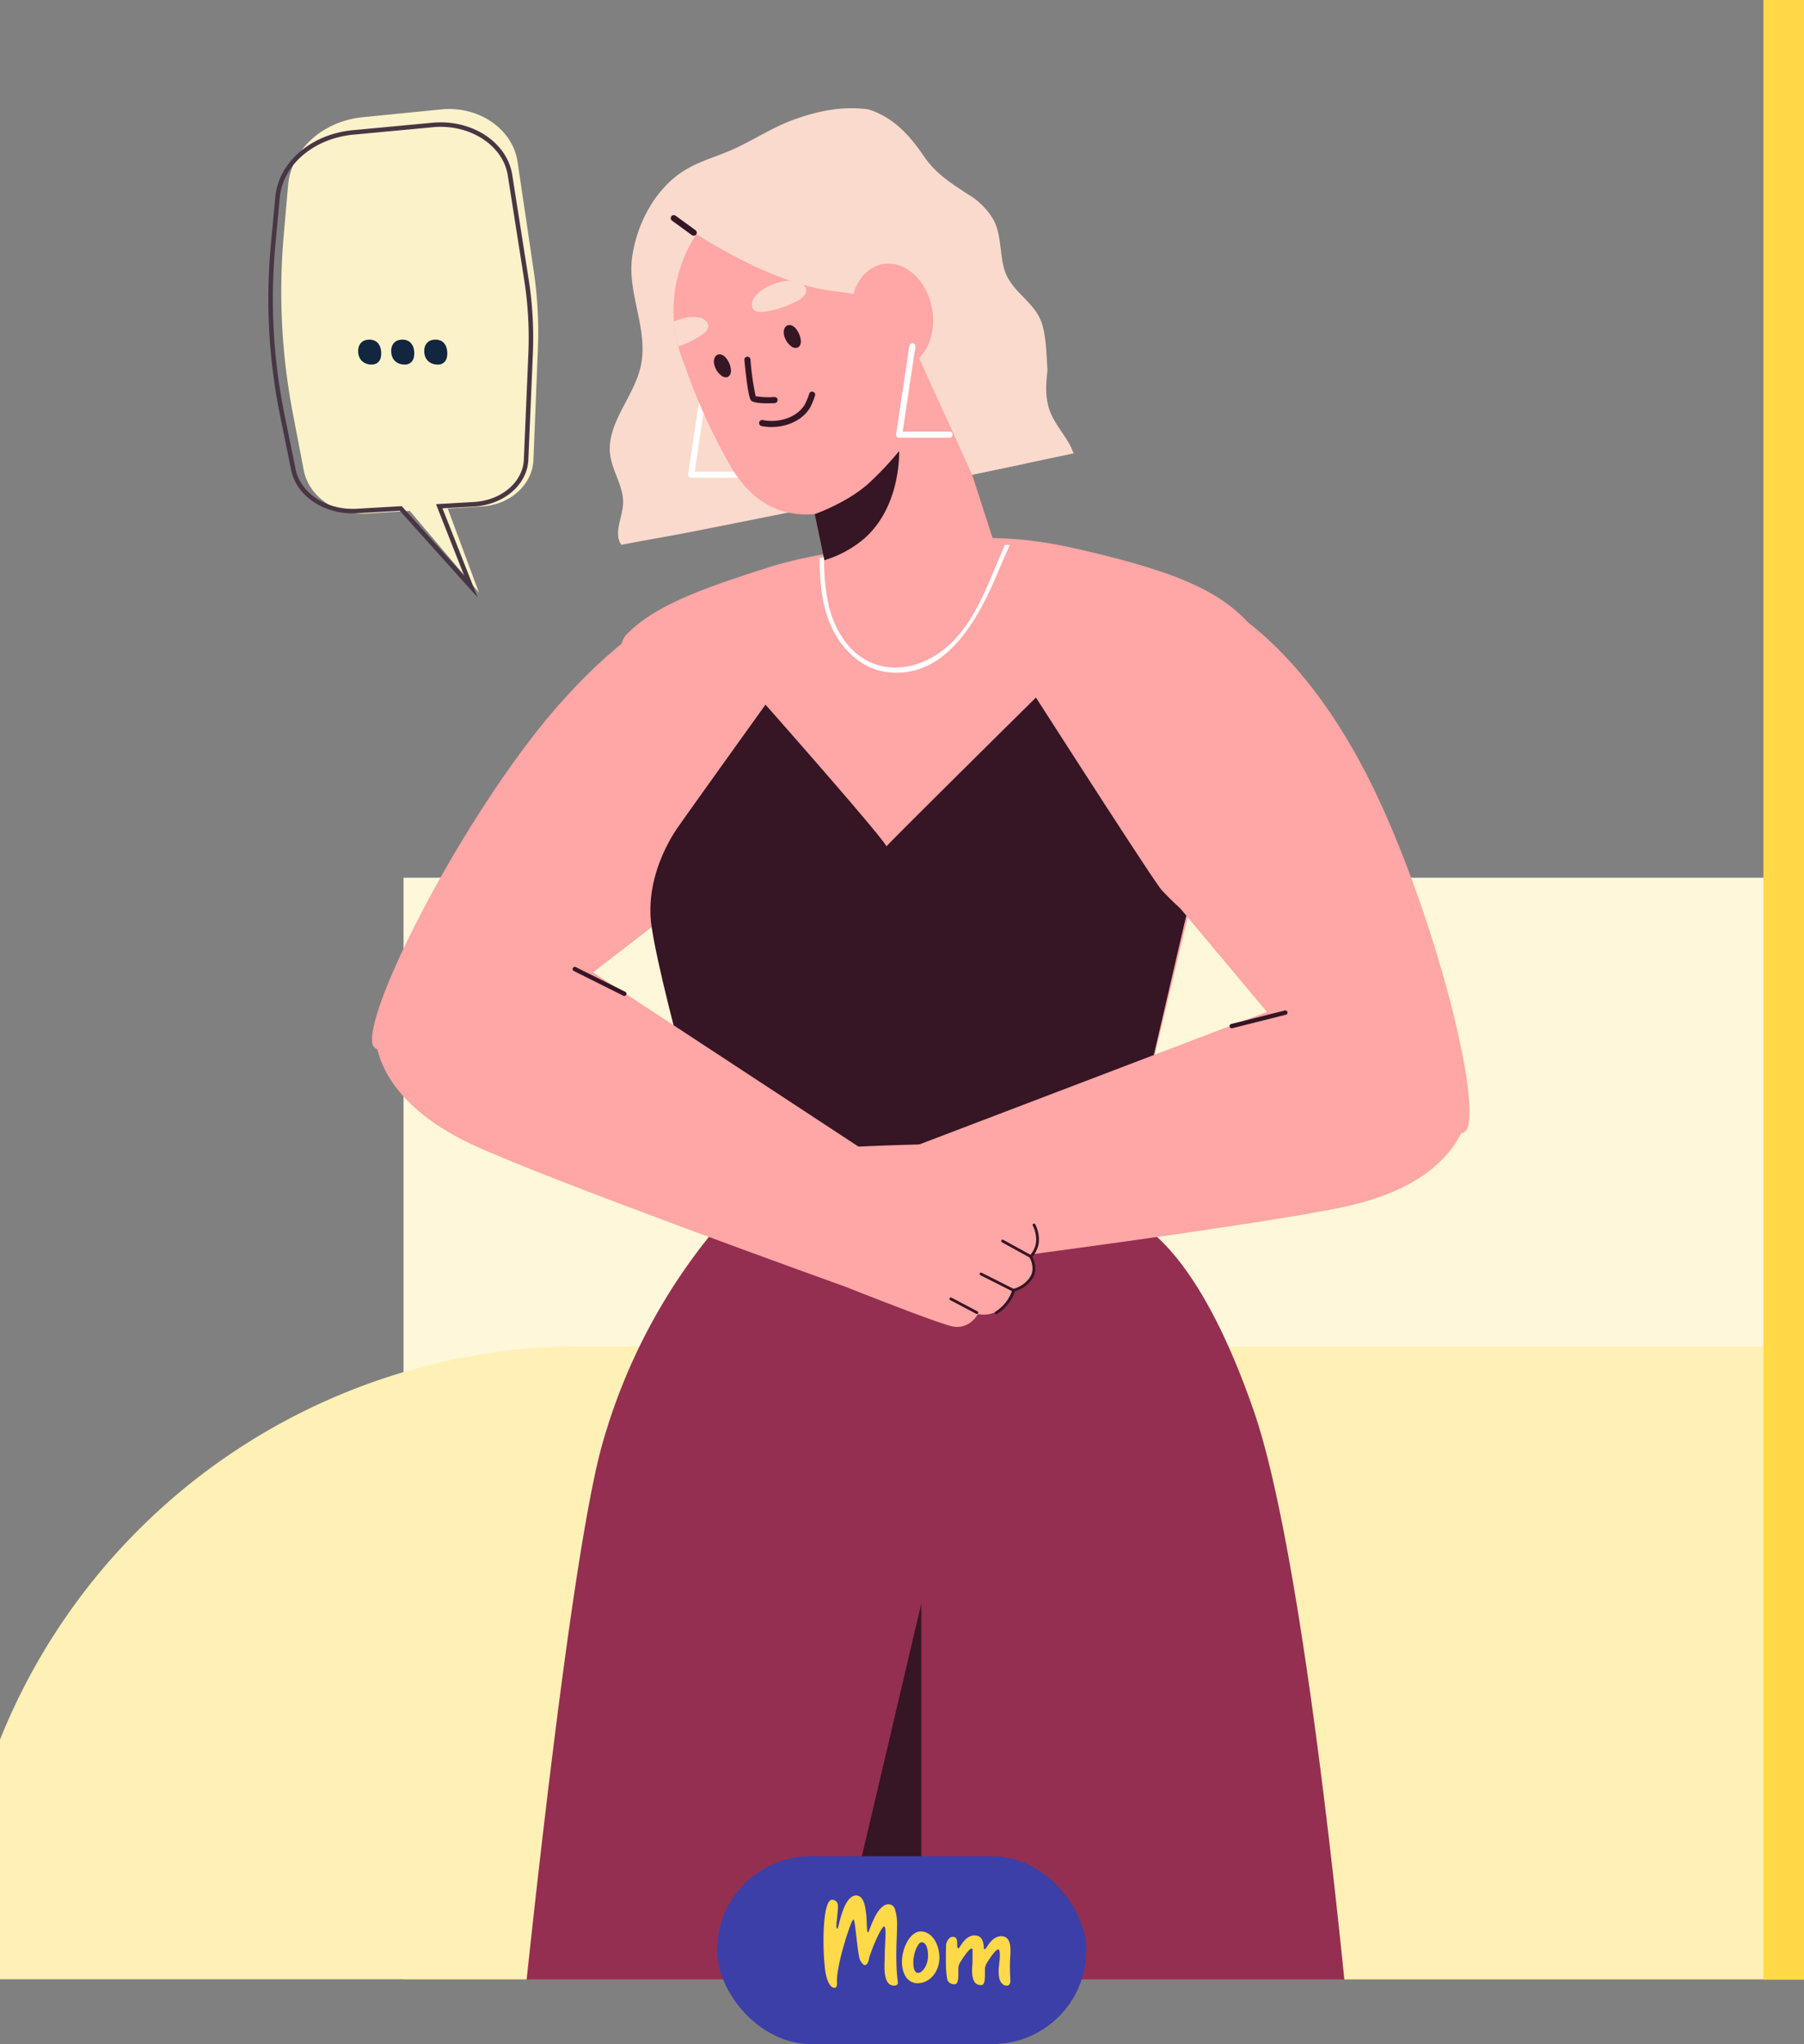 <svg xmlns="http://www.w3.org/2000/svg" xmlns:xlink="http://www.w3.org/1999/xlink" width="400" height="453.296" viewBox="0 0 400 453.296">
  <rect x="0" y="0" width="400" height="453.296" fill="#808080" stroke="none"/>
  <defs>
    <clipPath id="clip-path">
      <rect id="Rectángulo_44958" data-name="Rectángulo 44958" width="400" height="439" transform="translate(-105 -0.421)" fill="#fff" stroke="#707070" stroke-width="1"/>
    </clipPath>
    <clipPath id="clip-path-2">
      <rect id="Rectángulo_45066" data-name="Rectángulo 45066" width="243.35" height="423.629" fill="none"/>
    </clipPath>
  </defs>
  <g id="_6" data-name="6" transform="translate(-810 -2585)">
    <g id="Grupo_174268" data-name="Grupo 174268" transform="translate(61 80)">
      <g id="Grupo_174267" data-name="Grupo 174267">
        <g id="Enmascarar_grupo_280" data-name="Enmascarar grupo 280" transform="translate(854 2505.421)" clip-path="url(#clip-path)">
          <g id="Grupo_174258" data-name="Grupo 174258" transform="translate(-115 -23.051)">
            <g id="Grupo_174245" data-name="Grupo 174245" transform="translate(0 217.276)">
              <rect id="Rectángulo_44953" data-name="Rectángulo 44953" width="328.839" height="244.274" transform="translate(99.478)" fill="#fff7da"/>
              <path id="Trazado_179299" data-name="Trazado 179299" d="M139,0H428.317V140.375H0V139A139,139,0,0,1,139,0Z" transform="translate(0 103.9)" fill="#fff0b5"/>
            </g>
          </g>
          <g id="Grupo_174537" data-name="Grupo 174537" transform="translate(-22.516 23.579)">
            <g id="Grupo_174536" data-name="Grupo 174536" clip-path="url(#clip-path-2)">
              <path id="Trazado_180756" data-name="Trazado 180756" d="M81.742,123.5s-22.493,2.977-47.808,36.852C15.512,185-1.342,219.21.085,226.25s43.079-11.317,43.079-11.317l38.1-29.413Z" transform="translate(0 -18.785)" fill="#ffa6a6"/>
              <path id="Trazado_180757" data-name="Trazado 180757" d="M191.094,195.171,175.866,258.7l-77.683,4.212L82.142,199.2l-3.186-24.5s-18.815-34.267-12.734-40.777,17.5-10.527,31.474-14.964c.1-.039.233-.079.345-.118,1.131-.352,2.289-.684,3.457-.987.309-.088.627-.166.934-.235.141-.039.281-.078.421-.107,3.27-.811,6.605-1.437,9.791-1.916.308-.048.616-.1.934-.137a157.146,157.146,0,0,1,15.715-1.466.025.025,0,0,0,.018-.01h.01a87.141,87.141,0,0,1,22.935-1.349c.346.02.672.049,1.028.079l.672.059c1.43.137,2.878.322,4.3.527.906.137,1.813.284,2.709.44.309.049.617.108.925.166,1.374.254,2.738.547,4.083.85,23.1,5.248,32.484,9.7,39.164,17.485s-14.042,62.934-14.042,62.934" transform="translate(-9.889 -17.097)" fill="#ffa6a6"/>
              <path id="Trazado_180758" data-name="Trazado 180758" d="M159.777,67.182c-1.077-2.878-.921-5.947-.545-9.053-.226-3.324-.233-6.664-1.075-9.864-1.4-5.315-7.013-7.346-8.515-12.6-1.006-3.514-.622-7.366-2.267-10.713a15.648,15.648,0,0,0-5.838-5.9c-3.925-2.585-7.171-4.624-9.824-8.562C128.545,5.8,124.8,1.875,119.486.245c-5.727-.768-11.178.341-16.67,2.347C97.992,4.352,93.7,7.314,88.984,9.349c-3.3,1.423-6.811,2.4-9.9,4.234-6.663,3.961-10.824,11.77-11.923,19.3-1.2,8.2,3.678,16.14,1.881,24.342-1.508,6.885-7.718,12.751-6.761,19.732.507,3.7,3.035,7.032,2.849,10.759-.153,3.1-2.131,6.478-.42,9.072l.216,0c5.115-1,10.267-1.843,15.378-2.849q12.236-2.408,24.458-4.886,30.158-6.119,60.259-12.509a14.712,14.712,0,0,0-1.233-2.589c-1.348-2.26-3.091-4.314-4.013-6.779" transform="translate(-9.459 0)" fill="#fadacd"/>
              <path id="Trazado_180759" data-name="Trazado 180759" d="M94.509,92.9H83.334a.677.677,0,0,1-.67-.778L85.6,72.539a.677.677,0,1,1,1.339.2l-2.819,18.8h10.39a.677.677,0,1,1,0,1.355" transform="translate(-12.573 -10.946)" fill="#fff"/>
              <path id="Trazado_180760" data-name="Trazado 180760" d="M137.351,60.012a26.458,26.458,0,0,1-1.591,3.072.019.019,0,0,0,0,.027,31.325,31.325,0,0,1-4.6,5.9A30.6,30.6,0,0,1,80.136,56.205l-.013-.014c-.087-.274-.148-.546-.221-.82-.048-.191-.084-.368-.133-.559-.025-.1-.036-.164-.048-.205s-.025-.054-.025-.054a29.57,29.57,0,0,1-.632-3.542c-.043-.381-.086-.761-.116-1.142a30.637,30.637,0,0,1,1.036-10.73,30.3,30.3,0,0,1,7.779-13.318,30.607,30.607,0,0,1,49.59,34.19" transform="translate(-11.994 -2.556)" fill="#ffa6a6"/>
              <path id="Trazado_180761" data-name="Trazado 180761" d="M113.511,97.1a25.474,25.474,0,0,0,15.4-10.464,40.781,40.781,0,0,0,4.835-10.085c.32-.957,2.883-7.708,2.163-8.446,1.595-8.18-20.774-18.281-20.774-18.281L87.741,57.4l-7.9,2.173a.157.157,0,0,0,.02.061c.052.172.226.731.492,1.563.265.792.6,1.837,1.023,3.085A130.558,130.558,0,0,0,91.91,87.412c3.773,6.287,9.367,10.425,16.968,10.254a23.876,23.876,0,0,0,4.633-.564" transform="translate(-12.145 -7.579)" fill="#ffa6a6"/>
              <path id="Trazado_180762" data-name="Trazado 180762" d="M159.261,118.421l-25.448,11.84s-13.378-6.6-13.408-6.94c-.011-.081-1.335-6.448-2.815-13.483-.715-3.462-1.48-7.088-2.136-10.21-.989-4.771-1.742-8.343-1.742-8.343L141.4,63.151Z" transform="translate(-17.297 -9.606)" fill="#ffa6a6"/>
              <path id="Trazado_180763" data-name="Trazado 180763" d="M84.708,28.152s15.717,10.6,29.553,12.519L128.1,42.589l17.711,38.926,11.758-2.464s-5.366-36.173-8.4-42.527S138.519,18.944,130.208,16s-6.2-18.245-18.137-13.5S87.744,13.323,85.079,15.11s-.371,13.041-.371,13.041" transform="translate(-12.745 -0.242)" fill="#fadacd"/>
              <path id="Trazado_180764" data-name="Trazado 180764" d="M108.124,59.973a4.232,4.232,0,0,1-.364-.994,2.451,2.451,0,0,1,.044-1.419c.471-1.214,1.724-.99,2.444-.181a4.891,4.891,0,0,1,1.168,2.461,2.411,2.411,0,0,1-.038,1.112,1.213,1.213,0,0,1-.729.8,1.588,1.588,0,0,1-1.43-.425,4.258,4.258,0,0,1-1.1-1.353" transform="translate(-16.379 -8.626)" fill="#361524"/>
              <path id="Trazado_180765" data-name="Trazado 180765" d="M89.859,67.64a4.233,4.233,0,0,1-.364-.994,2.45,2.45,0,0,1,.044-1.419c.471-1.214,1.724-.99,2.444-.181a4.9,4.9,0,0,1,1.168,2.461,2.411,2.411,0,0,1-.038,1.112,1.213,1.213,0,0,1-.729.8,1.588,1.588,0,0,1-1.43-.425,4.247,4.247,0,0,1-1.1-1.353" transform="translate(-13.601 -9.793)" fill="#361524"/>
              <path id="Trazado_180766" data-name="Trazado 180766" d="M99.981,51.767a2.532,2.532,0,0,0,1.666.27,20.241,20.241,0,0,0,7.738-2.45,3.88,3.88,0,0,0,1.79-1.554c1.132-2.338-2.707-2.964-4.172-2.846a11.036,11.036,0,0,0-3.535.985,8.541,8.541,0,0,0-3.448,2.455,3.124,3.124,0,0,0-.694,1.592,1.806,1.806,0,0,0,.655,1.547" transform="translate(-15.108 -6.872)" fill="#fadacd"/>
              <path id="Trazado_180767" data-name="Trazado 180767" d="M86.161,55.606A2.148,2.148,0,0,0,86,55.425a3.247,3.247,0,0,0-1.579-.722,8.609,8.609,0,0,0-4.213.449c-.424.137-.835.288-1.246.466.03.38.073.761.116,1.141a29.571,29.571,0,0,0,.632,3.542s0,.014.025.055.024.109.048.2c.049.191.084.368.133.56a19.453,19.453,0,0,0,5.555-2.8,2.539,2.539,0,0,0,1.067-1.3,1.645,1.645,0,0,0-.38-1.42" transform="translate(-12.012 -8.305)" fill="#fadacd"/>
              <path id="Trazado_180768" data-name="Trazado 180768" d="M102.508,75.322c-1.99,0-3.2-.194-3.6-.579-.181-.173-.733-.7-1.532-9.016a.678.678,0,0,1,1.35-.13,62.142,62.142,0,0,0,1.146,8.159,18.75,18.75,0,0,0,4.167.178.657.657,0,0,1,.7.649.677.677,0,0,1-.65.7c-.571.024-1.1.035-1.58.035" transform="translate(-14.811 -9.885)" fill="#361524"/>
              <path id="Trazado_180769" data-name="Trazado 180769" d="M126.71,109.108a24.3,24.3,0,0,1-8.808,4.764c-.716-3.463-1.48-7.089-2.136-10.211l.014-.014s8.006-2.754,12.89-7.7a70,70,0,0,0,5.816-6.272s.506,12.225-7.775,19.429" transform="translate(-17.609 -13.641)" fill="#361524"/>
              <path id="Trazado_180770" data-name="Trazado 180770" d="M103.973,81.971a11.092,11.092,0,0,1-2.2-.216.677.677,0,1,1,.27-1.327c3.23.657,7.475-.332,9.352-3.5a15.549,15.549,0,0,0,.945-2.337.677.677,0,0,1,1.289.415,17.023,17.023,0,0,1-1.069,2.612c-1.781,3.007-5.334,4.351-8.584,4.351" transform="translate(-15.398 -11.275)" fill="#361524"/>
              <path id="Trazado_180771" data-name="Trazado 180771" d="M143.23,50.573c1.165,6.325-1.857,12.183-6.751,13.085s-9.8-3.495-10.97-9.821,1.857-12.183,6.75-13.085,9.806,3.495,10.971,9.82" transform="translate(-19.054 -6.181)" fill="#ffa6a6"/>
              <path id="Trazado_180772" data-name="Trazado 180772" d="M83.221,32.53a.676.676,0,0,1-.4-.13L78.4,29.183a.677.677,0,1,1,.8-1.095L83.618,31.3a.677.677,0,0,1-.4,1.225" transform="translate(-11.884 -4.253)" fill="#361524"/>
              <path id="Trazado_180773" data-name="Trazado 180773" d="M159.21,114.248q-1.338,2.951-2.588,5.95c-4.225,10.109-11.446,23.928-24.685,22.213-5.494-.717-9.759-4.826-12.094-9.663-2.345-4.865-2.772-10.292-2.791-15.642.329-.048.649-.1.969-.136.038,6.939.766,14.159,5.446,19.6,5.525,6.4,14.062,6.056,20.556,1.269,6.687-4.942,9.663-13.18,12.783-20.555.437-1.047.892-2.084,1.347-3.111.349.02.7.048,1.056.077" transform="translate(-17.805 -17.367)" fill="#fff"/>
              <path id="Trazado_180774" data-name="Trazado 180774" d="M186.8,196.8c-1.925-2.216-27.85-42.667-27.85-42.667s-32.379,32-33.151,33.013c-.638-1.812-26.815-31.439-26.815-31.439S80.238,181.838,79.9,182.431c-.8,1.393-2.964,9.628-2.745,11.226.362,2.647.454-.331.816,2.316l1.384,10.116,16.636,63.173,80.581-4.178L192.358,202.1a62.582,62.582,0,0,1-5.56-5.3" transform="translate(-11.734 -23.445)" fill="#361524"/>
              <path id="Trazado_180775" data-name="Trazado 180775" d="M79.239,187.508s-8,10.287-6.164,22.565c2.445,16.309,16.6,64.105,16.6,64.105l45.851,1.3,40.692-1.7,15.484-66.6-51.456,10.319Z" transform="translate(-11.074 -28.522)" fill="#361524"/>
              <path id="Trazado_180776" data-name="Trazado 180776" d="M222.445,467.629c-1.548-15.877-3.99-39.043-7.079-62.277-.038-.32-.087-.639-.125-.969-2.9-21.68-6.357-43.33-10.186-59.04q-.479-1.978-.969-3.828c-.059-.223-.116-.446-.175-.659-.087-.33-.175-.649-.262-.969-.7-2.53-1.4-4.846-2.122-6.92-10.225-29.578-20.72-39.144-26.312-42.235-.339-.194-.668-.359-.969-.5a8.946,8.946,0,0,0-3.12-.969l-25.75.116-.969.009-28.871.126-.969.009-28.871.126-.969.009H84.58a129.551,129.551,0,0,0-27.427,50.231c-.1.32-.184.649-.271.969-.077.281-.145.552-.223.833-.261,1.007-.532,2.1-.8,3.275q-.479,2.107-.969,4.535c-2.723,13.414-5.641,33.824-8.306,54.883-.039.32-.077.64-.116.969-2.873,22.789-5.429,46.2-7.109,62.277Z" transform="translate(-5.986 -44)" fill="#942f51"/>
              <path id="Trazado_180777" data-name="Trazado 180777" d="M139.4,270.967s-24.323.5-27.191,1.625-5.736,1.587-6.768,5.352a5.036,5.036,0,0,0,.894,4.639c-.142-.159-1.148,1.228-1.216,1.368-1.2,2.468.694,6.062,3.4,6.556-.248-.046.084,2.07.137,2.241a6.5,6.5,0,0,0,6.06,4.53s1.128,3.961,5.1,3.893,24.506-3.431,24.506-3.431Z" transform="translate(-15.934 -41.218)" fill="#ffa6a6"/>
              <path id="Trazado_180778" data-name="Trazado 180778" d="M139.774,265.626l85.605-32.646,37.059,24.867s-.815,15.095-26.2,20.95c-17.429,4.021-88.407,13.163-88.407,13.163l-19.976-15.8Z" transform="translate(-19.449 -35.439)" fill="#ffa6a6"/>
              <path id="Trazado_180779" data-name="Trazado 180779" d="M106.467,284.173a.307.307,0,0,1-.087-.6l6.607-1.947a.308.308,0,1,1,.175.59l-6.607,1.946a.315.315,0,0,1-.087.013" transform="translate(-16.148 -42.837)" fill="#361524"/>
              <path id="Trazado_180780" data-name="Trazado 180780" d="M108.929,293.8a.307.307,0,0,1-.076-.6l7.631-1.952a.307.307,0,1,1,.153.6l-7.631,1.952a.3.3,0,0,1-.076.009" transform="translate(-16.523 -44.3)" fill="#361524"/>
              <path id="Trazado_180781" data-name="Trazado 180781" d="M116.811,301.635a.307.307,0,0,1-.081-.6l6.3-1.741a.307.307,0,1,1,.164.592l-6.3,1.742a.3.3,0,0,1-.081.011" transform="translate(-17.722 -45.524)" fill="#361524"/>
              <path id="Trazado_180782" data-name="Trazado 180782" d="M216.042,127.936s21.328,7.74,38.773,46.264c12.695,28.034,21.8,65.068,18.9,71.636s-39.641-20.309-39.641-20.309l-30.889-36.914Z" transform="translate(-30.907 -19.461)" fill="#ffa6a6"/>
              <path id="Trazado_180783" data-name="Trazado 180783" d="M224.747,239.927a.485.485,0,0,1-.119-.955l11.872-2.989a.485.485,0,1,1,.237.94l-11.872,2.989a.509.509,0,0,1-.118.014" transform="translate(-34.113 -35.894)" fill="#361524"/>
              <path id="Trazado_180784" data-name="Trazado 180784" d="M148.9,82.426H137.729a.677.677,0,0,1-.67-.778l2.935-19.58a.677.677,0,1,1,1.339.2l-2.819,18.8H148.9a.677.677,0,1,1,0,1.355" transform="translate(-20.847 -9.354)" fill="#fff"/>
              <path id="Trazado_180785" data-name="Trazado 180785" d="M110.771,297.186a.3.3,0,0,1-.17-.053,7.376,7.376,0,0,1-1.818-2.431,8.085,8.085,0,0,1-1.042-3.374,6.986,6.986,0,0,1-3.111-3.408,4.879,4.879,0,0,1,.961-4.9,6.213,6.213,0,0,1-.72-3.293,7.382,7.382,0,0,1,1.653-3.872.308.308,0,1,1,.467.4,6.862,6.862,0,0,0-1.507,3.507,5.522,5.522,0,0,0,.739,3.119.309.309,0,0,1-.031.382c-.02.022-1.984,2.16-1,4.415a6.322,6.322,0,0,0,2.968,3.174.3.3,0,0,1,.188.287,9.038,9.038,0,0,0,2.6,5.489.308.308,0,0,1-.176.56" transform="translate(-15.865 -41.944)" fill="#361524"/>
              <path id="Trazado_180786" data-name="Trazado 180786" d="M139.76,483.12V391.1l-21.628,92.02Z" transform="translate(-17.969 -59.491)" fill="#361524"/>
              <path id="Trazado_180787" data-name="Trazado 180787" d="M134.816,278.814s23.648,5.713,26.206,7.43,5.261,2.783,5.46,6.681a5.036,5.036,0,0,1-1.87,4.339c.173-.125.858,1.446.894,1.6.641,2.668-1.98,5.771-4.731,5.672.252.009-.527,2-.616,2.159a6.5,6.5,0,0,1-6.892,3.123s-1.952,3.626-5.813,2.706-23.2-8.617-23.2-8.617Z" transform="translate(-18.901 -42.411)" fill="#ffa6a6"/>
              <path id="Trazado_180788" data-name="Trazado 180788" d="M119.008,271.094l-76.59-50.278L.88,237.139s-2.448,14.918,21.084,26.09c16.158,7.672,83.513,31.853,83.513,31.853l22.9-11.134Z" transform="translate(-0.123 -33.589)" fill="#ffa6a6"/>
              <path id="Trazado_180789" data-name="Trazado 180789" d="M170.825,299.855a.307.307,0,0,0,.215-.569l-6.034-3.321a.307.307,0,0,0-.3.538l6.034,3.32a.288.288,0,0,0,.082.031" transform="translate(-25.03 -45.014)" fill="#361524"/>
              <path id="Trazado_180790" data-name="Trazado 180790" d="M166.174,308.687a.307.307,0,0,0,.2-.574l-7.033-3.546a.307.307,0,1,0-.276.549l7.033,3.546a.291.291,0,0,0,.072.025" transform="translate(-24.171 -46.323)" fill="#361524"/>
              <path id="Trazado_180791" data-name="Trazado 180791" d="M157.025,314.7a.308.308,0,0,0,.209-.572l-5.779-3.053a.307.307,0,0,0-.286.543l5.778,3.055a.309.309,0,0,0,.077.028" transform="translate(-22.97 -47.313)" fill="#361524"/>
              <path id="Trazado_180792" data-name="Trazado 180792" d="M63.824,231.017a.485.485,0,0,0,.32-.907l-10.952-5.47a.485.485,0,1,0-.433.867l10.952,5.471a.523.523,0,0,0,.113.039" transform="translate(-7.985 -34.163)" fill="#361524"/>
              <path id="Trazado_180793" data-name="Trazado 180793" d="M163.1,311.811a.3.3,0,0,0,.177-.014,7.421,7.421,0,0,0,2.3-1.984,8.1,8.1,0,0,0,1.742-3.071,6.98,6.98,0,0,0,3.771-2.66c1.442-1.987.469-4.3.114-5a6.207,6.207,0,0,0,1.41-3.061,7.367,7.367,0,0,0-.783-4.137.307.307,0,1,0-.542.29,6.861,6.861,0,0,1,.718,3.749,5.534,5.534,0,0,1-1.391,2.888.31.31,0,0,0-.053.38c.015.025,1.474,2.535.029,4.526a6.318,6.318,0,0,1-3.581,2.462.307.307,0,0,0-.246.241,9.033,9.033,0,0,1-3.716,4.8.308.308,0,0,0,.052.585" transform="translate(-24.773 -44.375)" fill="#361524"/>
            </g>
          </g>
        </g>
        <g id="Grupo_174229" data-name="Grupo 174229" transform="translate(869.911 2916.493)">
          <rect id="Rectángulo_44603" data-name="Rectángulo 44603" width="81.886" height="41.673" rx="20.836" transform="translate(38.089 0.13)" fill="#3c3fa7"/>
          <path id="Trazado_179940" data-name="Trazado 179940" d="M-16.986-2.374q-.076-.444-.146-1.143T-17.266-5.1q-.063-.889-.1-1.93t-.038-2.184q0-.33.006-.9t.032-1.27q.025-.7.083-1.492t.146-1.562q.089-.774.235-1.479a8.957,8.957,0,0,1,.343-1.244,2.841,2.841,0,0,1,.463-.857.783.783,0,0,1,.609-.317,1.382,1.382,0,0,1,.362.063,1.3,1.3,0,0,1,.425.216,1.322,1.322,0,0,1,.349.406,1.258,1.258,0,0,1,.146.635,17.7,17.7,0,0,1-.1,1.847q-.1.908-.171,1.625a9.043,9.043,0,0,0-.063,1.162q.013.444.229.444.051,0,.14-.317t.216-.832q.127-.514.311-1.174t.425-1.346q.241-.686.54-1.346A6.379,6.379,0,0,1-12-18.123a3.686,3.686,0,0,1,.832-.832,1.692,1.692,0,0,1,1-.317,1.4,1.4,0,0,1,.965.349A2.63,2.63,0,0,1-8.557-18a6.078,6.078,0,0,1,.394,1.314q.14.736.216,1.5t.108,1.5q.032.736.057,1.314t.076.927q.051.349.178.349.076,0,.248-.463t.451-1.155q.279-.692.66-1.5a10.321,10.321,0,0,1,.863-1.5A5.406,5.406,0,0,1-4.24-16.866a1.984,1.984,0,0,1,1.257-.463,1.511,1.511,0,0,1,1.441,1.162A10.874,10.874,0,0,1-1.1-12.581q0,1.117-.063,2.564t-.089,3.085q-.025,1.638.038,3.409A35.006,35.006,0,0,0-.914,0,.6.6,0,0,1-.952.336a.536.536,0,0,1-.184.216.75.75,0,0,1-.286.114A1.812,1.812,0,0,1-1.765.7,1.561,1.561,0,0,1-2.831.343a2.38,2.38,0,0,1-.635-.927A5.168,5.168,0,0,1-3.783-1.86a13.185,13.185,0,0,1-.1-1.416q-.013-.711.019-1.346t.032-1.054q0-.7.032-1.466t.07-1.517q.038-.749.063-1.428t.006-1.193a5.122,5.122,0,0,0-.083-.819q-.063-.3-.216-.3-.178,0-.482.444A10.042,10.042,0,0,0-5.1-10.823q-.349.692-.724,1.536t-.686,1.65q-.311.806-.54,1.479a7.724,7.724,0,0,0-.292,1.028,2.5,2.5,0,0,1-.07.311,2.314,2.314,0,0,1-.165.425,1.636,1.636,0,0,1-.26.381.483.483,0,0,1-.368.165.61.61,0,0,1-.394-.159,2.033,2.033,0,0,1-.343-.368,2.867,2.867,0,0,1-.248-.4l-.121-.241a3.77,3.77,0,0,1-.216-.768q-.1-.514-.2-1.193t-.19-1.46q-.1-.781-.184-1.555l-.171-1.492q-.083-.717-.165-1.263t-.165-.876q-.083-.33-.171-.33t-.317.451q-.216.451-.5,1.225t-.616,1.8q-.33,1.022-.66,2.152t-.628,2.317q-.3,1.187-.514,2.279T-14.339-1.7a8.75,8.75,0,0,0-.083,1.587q.013.152.013.381A1.853,1.853,0,0,1-14.46.7a.871.871,0,0,1-.171.355.427.427,0,0,1-.349.146.987.987,0,0,1-.6-.229,2.327,2.327,0,0,1-.565-.686,5.769,5.769,0,0,1-.482-1.124A10.31,10.31,0,0,1-16.986-2.374ZM4.126-11.3a3.122,3.122,0,0,1,1.746.5,4.523,4.523,0,0,1,1.308,1.32A6.487,6.487,0,0,1,8-7.63,7.791,7.791,0,0,1,8.29-5.535,6.445,6.445,0,0,1,7.884-3.2,5.841,5.841,0,0,1,6.811-1.4,4.793,4.793,0,0,1,5.275-.235,4.119,4.119,0,0,1,3.491.178,2.938,2.938,0,0,1,1.854-.26,3.442,3.442,0,0,1,.768-1.384a5.015,5.015,0,0,1-.6-1.53A7.763,7.763,0,0,1-.013-4.57,8.687,8.687,0,0,1,.133-6.132,9.727,9.727,0,0,1,.546-7.674a9,9,0,0,1,.641-1.4,6.048,6.048,0,0,1,.838-1.155,3.876,3.876,0,0,1,1-.781A2.31,2.31,0,0,1,4.126-11.3Zm.216,2.412a.87.87,0,0,0-.628.4,4.242,4.242,0,0,0-.59,1.041A8.23,8.23,0,0,0,2.685-6,7.763,7.763,0,0,0,2.514-4.38q0,.127.013.5a3.8,3.8,0,0,0,.108.762,1.949,1.949,0,0,0,.317.7.732.732,0,0,0,.628.3,1.241,1.241,0,0,0,.8-.33,3.314,3.314,0,0,0,.7-.851,4.984,4.984,0,0,0,.5-1.181,4.744,4.744,0,0,0,.19-1.32q0-.216-.013-.533A6.2,6.2,0,0,0,5.7-7a5.4,5.4,0,0,0-.146-.679A2.634,2.634,0,0,0,5.3-8.284a1.361,1.361,0,0,0-.394-.438A.957.957,0,0,0,4.342-8.887Zm5.42.738a2.051,2.051,0,0,1,.1-.578,2.651,2.651,0,0,1,.292-.641,1.974,1.974,0,0,1,.47-.521,1.011,1.011,0,0,1,.635-.216,1,1,0,0,1,.527.121.757.757,0,0,1,.3.349,1.7,1.7,0,0,1,.127.559q.025.33.025.736,0,.774.241.774.127,0,.254-.19l.533-.8a5.922,5.922,0,0,1,.711-.87,4.067,4.067,0,0,1,.933-.7,2.46,2.46,0,0,1,1.212-.292,1.808,1.808,0,0,1,1.1.311,1.938,1.938,0,0,1,.641.889,4.706,4.706,0,0,1,.273,1.39,13.044,13.044,0,0,1-.025,1.8q-.063.851-.076,2.171t.1,3.25a1.539,1.539,0,0,1-.019.362A1.214,1.214,0,0,1,18,.123a.973.973,0,0,1-.229.292.524.524,0,0,1-.355.121A1.445,1.445,0,0,1,16.37.173a2.272,2.272,0,0,1-.559-.863,3.93,3.93,0,0,1-.229-1.028q-.044-.527-.044-.844,0-.559.044-1t.089-.863q.044-.419.089-.832a8.387,8.387,0,0,0,.044-.9,5.836,5.836,0,0,0-.032-.679,1.735,1.735,0,0,0-.089-.406.438.438,0,0,0-.127-.2.229.229,0,0,0-.133-.051.864.864,0,0,0-.5.292,6.541,6.541,0,0,0-.667.749q-.355.457-.724,1.009t-.673,1.06a2.94,2.94,0,0,0-.222.508q-.083.254-.108.368a4.181,4.181,0,0,0-.038.628v.819q0,.432-.019.87a4.357,4.357,0,0,1-.1.793,1.7,1.7,0,0,1-.235.578A.493.493,0,0,1,11.7.408H11.45a1.175,1.175,0,0,1-.381-.07,1.957,1.957,0,0,1-.381-.178,1.872,1.872,0,0,1-.324-.248.927.927,0,0,1-.209-.279,3.749,3.749,0,0,1-.209-.844q-.083-.54-.133-1.212T9.749-3.845q-.013-.749-.013-1.46,0-.889.013-1.644T9.762-8.148Z" transform="translate(79.089 28.13)" fill="#ffd947"/>
          <path id="Trazado_180870" data-name="Trazado 180870" d="M-23.34-7.972a2.051,2.051,0,0,1,.1-.578,2.651,2.651,0,0,1,.292-.641,1.974,1.974,0,0,1,.47-.521c.186-.144.017-.006.254-.006A1,1,0,0,1-21.7-9.6a.757.757,0,0,1,.3.349,1.7,1.7,0,0,1,.127.559q.025.33.025.736a.559.559,0,0,0,.622.565q.127,0,.254-.19l.533-.8a5.922,5.922,0,0,1,.711-.87,4.067,4.067,0,0,1,.933-.7,2.46,2.46,0,0,1,1.212-.292,1.808,1.808,0,0,1,1.1.311,1.938,1.938,0,0,1,.641.889,4.706,4.706,0,0,1,.273,1.39,13.044,13.044,0,0,1-.025,1.8q-.063.851-.076,2.171t.1,3.25a1.539,1.539,0,0,1-.019.362A1.214,1.214,0,0,1-15.1.3a.973.973,0,0,1-.229.292.524.524,0,0,1-.355.121A1.445,1.445,0,0,1-16.732.35a2.272,2.272,0,0,1-.559-.863,3.93,3.93,0,0,1-.229-1.028q-.044-.527-.044-.844,0-.559.044-1t.089-.863q.044-.419.089-.832a8.387,8.387,0,0,0,.044-.9,5.836,5.836,0,0,0-.032-.679,1.735,1.735,0,0,0-.089-.406.438.438,0,0,0-.127-.2.229.229,0,0,0-.133-.051.864.864,0,0,0-.5.292,6.541,6.541,0,0,0-.667.749q-.355.457-.724,1.009t-.673,1.06a2.94,2.94,0,0,0-.222.508q-.083.254-.108.368a4.181,4.181,0,0,0-.038.628v.819q0,.432-.019.87a4.357,4.357,0,0,1-.1.793,1.7,1.7,0,0,1-.235.578A.493.493,0,0,1-21.4.585h-.254a1.175,1.175,0,0,1-.381-.07,1.957,1.957,0,0,1-.381-.178A1.872,1.872,0,0,1-22.737.09a.927.927,0,0,1-.209-.279,3.749,3.749,0,0,1-.209-.844q-.083-.54-.133-1.212t-.063-1.422q-.013-.749-.013-1.46,0-.889.013-1.644T-23.34-7.972Z" transform="translate(118.089 28.13)" fill="#ffd947"/>
        </g>
      </g>
      <g id="Grupo_174264" data-name="Grupo 174264" transform="translate(809 2529.174)">
        <g id="Grupo_174249" data-name="Grupo 174249" transform="translate(0 0)">
          <g id="Grupo_174248" data-name="Grupo 174248" transform="translate(0)">
            <path id="Trazado_179214" data-name="Trazado 179214" d="M18.876,89.707l9.614-.59L43.833,107.25,36.906,88.6l7.642-.469c6.239-.383,11.143-4.844,11.365-10.339L56.9,53.2a92.546,92.546,0,0,0-.926-17.3L52.395,11.72C51.316,4.439,43.8-.738,35.5.087L18.066,1.819C9.15,2.705,2.206,9.032,1.517,16.9L.546,28a143.369,143.369,0,0,0,2.03,39.537L4.983,80.089c1.126,5.871,7.136,10.033,13.893,9.618" transform="translate(2.366 0)" fill="#fcf2ca"/>
            <path id="Trazado_179215" data-name="Trazado 179215" d="M27.166,102.911l9.741-.563L52.454,119.67l-7.019-17.815,7.743-.448c6.322-.366,11.29-4.627,11.515-9.876l1-23.49a83.42,83.42,0,0,0-.939-16.528l-3.63-23.1c-1.093-6.955-8.712-11.9-17.121-11.112L26.346,18.955c-9.034.846-16.07,6.89-16.767,14.4l-.984,10.6a129.262,129.262,0,0,0,2.057,37.768L13.09,93.723C14.231,99.332,20.321,103.307,27.166,102.911Z" transform="translate(-8.042 -13.764)" fill="none" stroke="#483644" stroke-miterlimit="10" stroke-width="1"/>
          </g>
        </g>
        <path id="Trazado_179219" data-name="Trazado 179219" d="M9.824-1.6A4.18,4.18,0,0,0,9.661-2.79a2.833,2.833,0,0,0-.489-.968A2.2,2.2,0,0,0,8.346-4.4a2.748,2.748,0,0,0-1.152-.228,3.2,3.2,0,0,0-.9.13,2.077,2.077,0,0,0-.794.435,2.269,2.269,0,0,0-.565.783,2.891,2.891,0,0,0-.217,1.2,3.325,3.325,0,0,0,.239,1.3,2.582,2.582,0,0,0,.652.935,2.76,2.76,0,0,0,.946.554A3.327,3.327,0,0,0,7.65.9a2.221,2.221,0,0,0,1.1-.239,1.9,1.9,0,0,0,.663-.6,2.19,2.19,0,0,0,.326-.8A4.484,4.484,0,0,0,9.824-1.6ZM2.5-1.6A4.18,4.18,0,0,0,2.334-2.79a2.833,2.833,0,0,0-.489-.968A2.2,2.2,0,0,0,1.019-4.4,2.748,2.748,0,0,0-.133-4.627a3.2,3.2,0,0,0-.9.13,2.077,2.077,0,0,0-.794.435,2.269,2.269,0,0,0-.565.783,2.891,2.891,0,0,0-.217,1.2,3.325,3.325,0,0,0,.239,1.3,2.582,2.582,0,0,0,.652.935A2.76,2.76,0,0,0-.775.711,3.327,3.327,0,0,0,.323.9a2.221,2.221,0,0,0,1.1-.239,1.9,1.9,0,0,0,.663-.6,2.19,2.19,0,0,0,.326-.8A4.484,4.484,0,0,0,2.5-1.6Zm-7.327,0A4.18,4.18,0,0,0-4.993-2.79a2.833,2.833,0,0,0-.489-.968A2.2,2.2,0,0,0-6.308-4.4,2.748,2.748,0,0,0-7.46-4.627a3.2,3.2,0,0,0-.9.13,2.077,2.077,0,0,0-.794.435,2.269,2.269,0,0,0-.565.783,2.891,2.891,0,0,0-.217,1.2A3.325,3.325,0,0,0-9.7-.779a2.582,2.582,0,0,0,.652.935A2.76,2.76,0,0,0-8.1.711,3.327,3.327,0,0,0-7,.9a2.221,2.221,0,0,0,1.1-.239,1.9,1.9,0,0,0,.663-.6,2.19,2.19,0,0,0,.326-.8A4.484,4.484,0,0,0-4.83-1.6Z" transform="translate(29.354 55.772)" fill="#12263f"/>
      </g>
    </g>
    <rect id="Rectángulo_44963" data-name="Rectángulo 44963" width="9" height="439" transform="translate(1201 2585)" fill="#ffd947"/>
  </g>
</svg>
